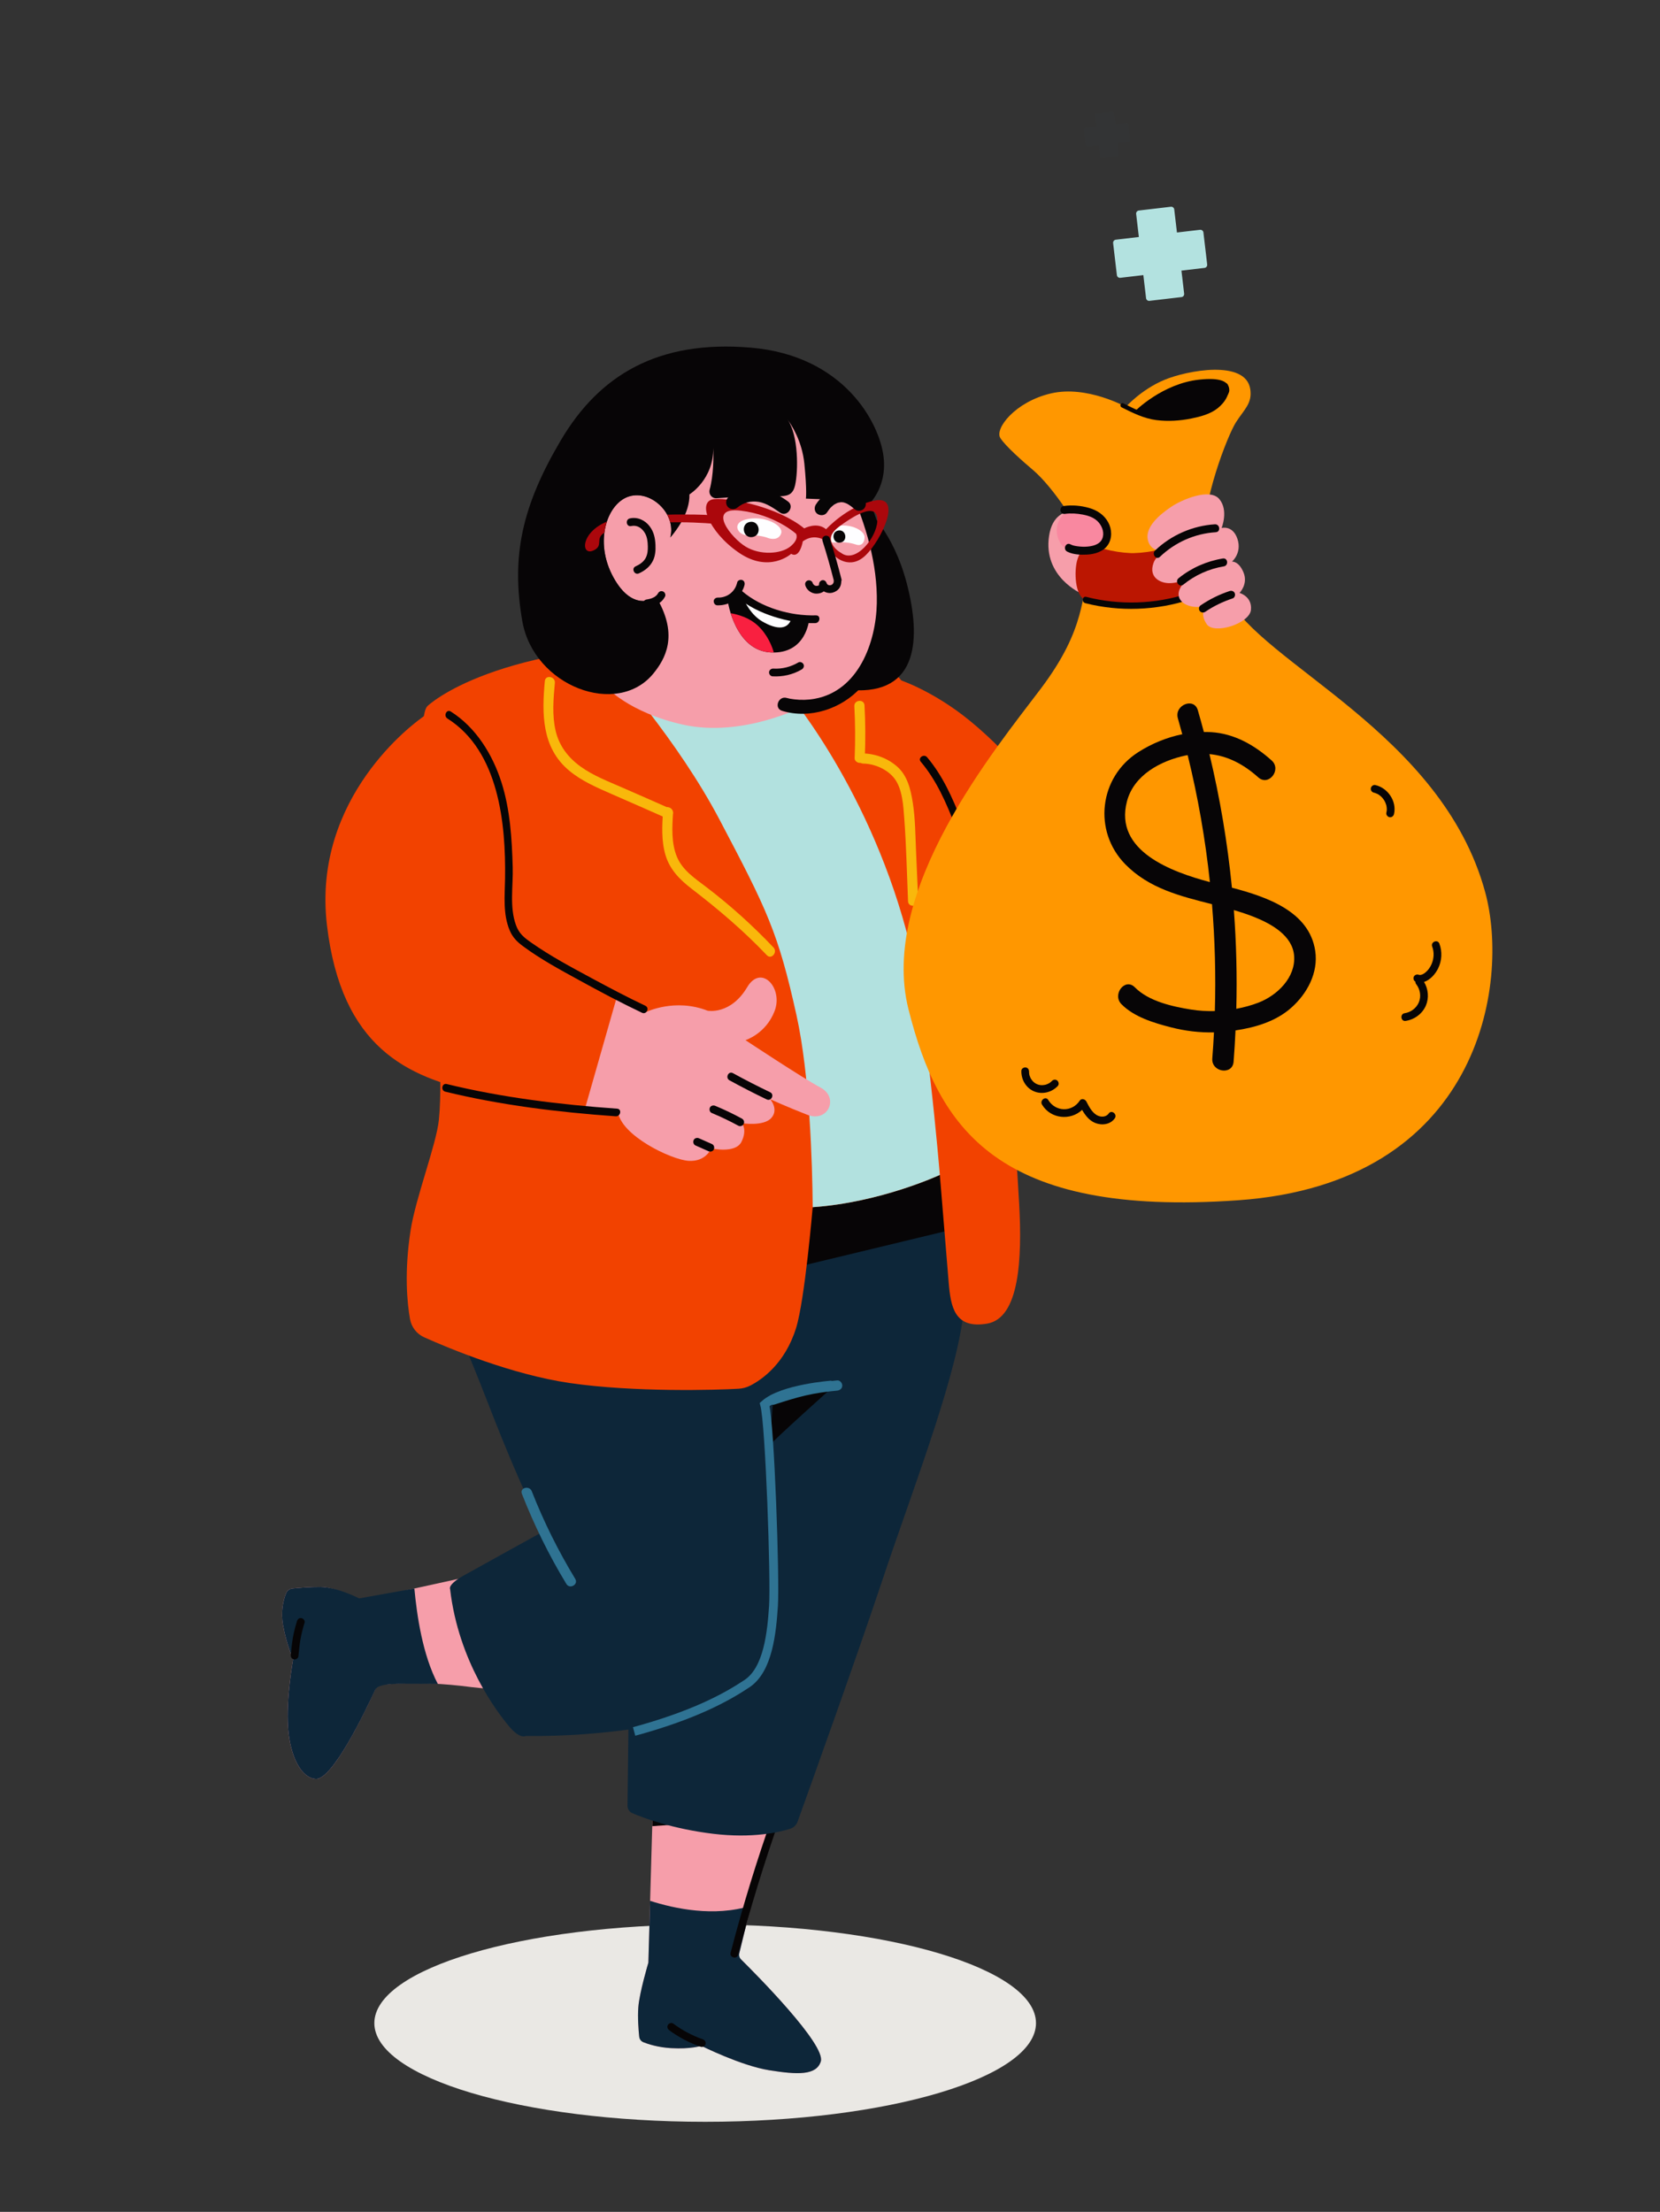 <svg xmlns="http://www.w3.org/2000/svg" viewBox="0 0 470 626" width="470" height="626" preserveAspectRatio="xMidYMid meet" style="width: 100%; height: 100%; transform: translate3d(0px, 0px, 0px);"><rect x="0" y="0" width="470" height="626" fill="#333333" stroke="none"/><defs><clipPath id="__lottie_element_89"><rect width="470" height="626" x="0" y="0"></rect></clipPath></defs><g clip-path="url(#__lottie_element_89)"><g transform="matrix(0.252,0.968,-0.968,0.252,361.281,461.776)" opacity="1" style="display: block;"><g opacity="1" transform="matrix(1,0,0,1,0,0)"><path fill="rgb(14,39,58)" fill-opacity="1" d=" M-79,129.5 C-86,145.5 -86,166 -86,166 C-86,166 -73,167.5 -73,167.5 C-73,167.5 -52,152.5 -52,152.5 C-52,152.5 -72,113.5 -79,129.5z"></path><path stroke-linecap="butt" stroke-linejoin="miter" fill-opacity="0" stroke-miterlimit="4" stroke="rgb(47,115,147)" stroke-opacity="1" stroke-width="0" d=" M-79,129.5 C-86,145.5 -86,166 -86,166 C-86,166 -73,167.5 -73,167.5 C-73,167.5 -52,152.5 -52,152.5 C-52,152.5 -72,113.5 -79,129.5z"></path></g></g><g class="GirlDollar" transform="matrix(1.799,0,0,1.799,105.537,544.211)" opacity="1" style="display: block;"><g opacity="1" transform="matrix(1,0,0,1,52.317,15.772)"><path fill="rgb(234,232,228)" fill-opacity="1" d=" M52.066,0 C52.066,8.573 28.754,15.522 -0.001,15.522 C-28.756,15.522 -52.066,8.573 -52.066,0 C-52.066,-8.572 -28.756,-15.522 -0.001,-15.522 C28.754,-15.522 52.066,-8.572 52.066,0z"></path></g></g><g class="GirlDollar" transform="matrix(2,0,0,2,180,500)" opacity="1" style="display: block;"><g opacity="1" transform="matrix(1,0,0,1,13.651,22.718)"><path fill="rgb(246,158,170)" fill-opacity="1" d=" M-11.124,-20.982 C-11.124,-20.982 -11.865,5.02 -11.865,5.02 C-11.865,5.02 -13.124,9.225 -13.285,11.311 C-13.393,12.713 -13.271,14.372 -13.18,15.307 C-13.134,15.782 -12.825,16.187 -12.377,16.354 C-11.627,16.634 -10.329,17.016 -8.655,17.115 C-5.858,17.279 -4.376,16.786 -4.376,16.786 C-4.376,16.786 1.24,19.6 5.251,20.242 C9.262,20.883 11.916,20.983 12.545,19.012 C13.393,16.359 0.89,4.197 0.89,4.197 C0.89,4.197 2.694,-3.316 3.358,-5.678 C4.099,-8.311 7.251,-19.01 7.251,-19.01 C7.251,-19.01 -11.124,-20.982 -11.124,-20.982z"></path></g><g opacity="1" transform="matrix(1,0,0,1,11.621,4.335)"><path fill="rgb(7,5,6)" fill-opacity="1" d=" M9.281,-0.628 C9.281,-0.628 8.327,2.817 8.327,2.817 C8.327,2.817 -9.281,4.085 -9.281,4.085 C-9.281,4.085 -9.14,-4.085 -9.14,-4.085 C-9.14,-4.085 9.281,-0.628 9.281,-0.628z"></path></g><g opacity="1" transform="matrix(1,0,0,1,13.603,31.343)"><path fill="rgb(13,38,57)" fill-opacity="1" d=" M1.061,-4.942 C1.352,-6.145 2.099,-9.229 2.716,-11.669 C-2.503,-10.031 -8.16,-11.257 -11.567,-12.357 C-11.567,-12.357 -11.816,-3.606 -11.816,-3.606 C-11.816,-3.606 -13.076,0.6 -13.237,2.686 C-13.353,4.193 -13.204,5.993 -13.113,6.876 C-13.077,7.226 -12.852,7.523 -12.525,7.653 C-11.819,7.934 -10.438,8.382 -8.607,8.49 C-5.81,8.654 -4.329,8.161 -4.329,8.161 C-4.329,8.161 1.288,10.975 5.298,11.617 C9.309,12.258 11.963,12.357 12.593,10.386 C13.353,8.007 3.384,-2.012 1.311,-4.062 C1.078,-4.292 0.984,-4.624 1.061,-4.942z"></path></g><g opacity="1" transform="matrix(1,0,0,1,7.175,37.959)"><path fill="rgb(7,5,6)" fill-opacity="1" d=" M-2.426,-0.657 C-1.071,0.348 0.435,1.131 2.029,1.684 C2.309,1.782 2.629,1.573 2.704,1.301 C2.787,0.998 2.601,0.722 2.32,0.624 C0.816,0.102 -0.594,-0.658 -1.873,-1.605 C-2.111,-1.782 -2.486,-1.645 -2.624,-1.409 C-2.788,-1.129 -2.665,-0.835 -2.426,-0.657z"></path></g><g opacity="1" transform="matrix(1,0,0,1,16.994,16.701)"><path fill="rgb(7,5,6)" fill-opacity="1" d=" M2.446,-9.943 C0.162,-3.507 -1.843,3.022 -3.564,9.629 C-3.742,10.314 -2.683,10.606 -2.505,9.921 C-0.784,3.314 1.221,-3.216 3.505,-9.652 C3.742,-10.319 2.681,-10.605 2.446,-9.943z"></path></g></g><g class="GirlDollar" transform="matrix(1.872,-0.703,0.703,1.872,65.888,455.172)" opacity="1" style="display: block;"><g opacity="1" transform="matrix(1,0,0,1,21.515,14.079)"><path fill="rgb(246,158,170)" fill-opacity="1" d=" M21.266,-5.098 C21.266,-5.098 -4.297,-8.785 -4.297,-8.785 C-4.297,-8.785 -6.595,-11.669 -8.807,-12.53 C-10.156,-13.053 -11.755,-13.499 -12.613,-13.724 C-13.006,-13.827 -13.42,-13.709 -13.695,-13.411 C-14.403,-12.642 -15.338,-11.255 -15.689,-9.334 C-16.191,-6.577 -16.058,-4.295 -16.058,-4.295 C-16.058,-4.295 -19.019,0.651 -20.143,4.554 C-21.266,8.458 -20.887,11.8 -19.007,12.664 C-16.476,13.827 -6.227,3.324 -6.227,3.324 C-6.227,3.324 -1.187,4.307 6.186,8.24 C8.6,9.527 17.738,13.524 17.738,13.524 C17.738,13.524 21.266,-5.098 21.266,-5.098z"></path></g><g opacity="1" transform="matrix(1,0,0,1,12.656,13.998)"><path fill="rgb(13,38,57)" fill-opacity="1" d=" M12.406,-7.573 C12.406,-7.573 4.599,-9.008 4.599,-9.008 C4.599,-9.008 2.264,-11.589 0.052,-12.449 C-1.297,-12.973 -2.898,-13.42 -3.756,-13.644 C-4.153,-13.748 -4.568,-13.622 -4.845,-13.32 C-5.552,-12.551 -6.481,-11.167 -6.83,-9.254 C-7.332,-6.496 -7.198,-4.215 -7.198,-4.215 C-7.198,-4.215 -10.159,0.732 -11.283,4.635 C-12.406,8.538 -12.028,11.882 -10.148,12.745 C-7.966,13.748 -0.01,6.066 2.148,3.924 C2.477,3.597 2.937,3.616 3.398,3.673 C4.732,3.835 7.117,4.846 10.768,6.232 C10.187,1.642 11.406,-3.901 12.406,-7.573z"></path></g><g opacity="1" transform="matrix(1,0,0,1,7.118,7.263)"><path fill="rgb(7,5,6)" fill-opacity="1" d=" M0.746,-2.34 C0.254,-1.699 -0.214,-1.04 -0.622,-0.342 C-1.03,0.356 -1.385,1.085 -1.743,1.809 C-1.875,2.075 -1.815,2.403 -1.546,2.56 C-1.304,2.702 -0.927,2.631 -0.795,2.364 C-0.437,1.639 -0.082,0.91 0.326,0.212 C0.734,-0.486 1.203,-1.145 1.694,-1.785 C1.875,-2.022 1.731,-2.401 1.497,-2.537 C1.214,-2.702 0.927,-2.576 0.746,-2.34z"></path></g></g><g class="GirlDollar" transform="matrix(1.872,-0.703,0.703,1.872,118.196,440.86)" opacity="1" style="display: block;"><g opacity="1" transform="matrix(1,0,0,1,22.972,18.04)"><path fill="rgb(13,38,57)" fill-opacity="1" d=" M14.708,17.622 C3.681,17.213 -7.2,14.967 -17.487,10.975 C-17.487,10.975 -18.42,11.174 -19.235,8.826 C-20.05,6.477 -22.722,-2.16 -20.205,-12.267 C-20.205,-12.267 -20.349,-12.967 -17.768,-13.372 C-16.219,-13.615 -3.77,-15.433 5.936,-16.846 C12.425,-17.79 18.462,-13.336 19.478,-6.857 C19.478,-6.857 22.026,9.382 22.026,9.382 C22.722,13.819 19.196,17.789 14.708,17.622z"></path></g></g><g class="GirlDollar" transform="matrix(2,0.024,-0.024,2,130.562,38.136)" opacity="1" style="display: block;"><g opacity="1" transform="matrix(1,0,0,1,37.248,192.66)"><path fill="rgb(13,38,57)" fill-opacity="1" d=" M-10.86,28.653 C-10.86,28.653 -10.86,43.471 -10.86,43.471 C-10.86,43.94 -10.578,44.361 -10.145,44.539 C-8.563,45.19 -4.448,46.684 1.307,47.309 C6.92,47.92 10.697,46.969 12.225,46.461 C12.701,46.302 13.072,45.931 13.237,45.457 C14.612,41.491 21.346,22.022 24.83,11.132 C28.724,-1.035 34.403,-16.122 35.701,-25.533 C36.998,-34.942 35.863,-47.92 35.863,-47.92 C35.863,-47.92 -34.546,-47.433 -34.546,-47.433 C-34.546,-47.433 -36.998,-26.555 -36.998,-26.555 C-36.998,-26.555 -34.349,-20.88 -31.322,-13.313 C-28.295,-5.745 -26.152,-1.219 -26.152,-1.219 C-26.152,-1.219 -10.86,28.653 -10.86,28.653z"></path></g><g opacity="1" transform="matrix(1,0,0,1,60.153,155.121)"><path fill="rgb(7,5,6)" fill-opacity="1" d=" M12.781,-1.443 C12.781,-1.443 -10.696,4.512 -10.696,4.512 C-10.696,4.512 -13.714,-8.419 -13.714,-8.419 C-13.714,-8.419 12.031,-13.327 12.031,-13.327 C12.031,-13.327 12.781,-1.443 12.781,-1.443z"></path></g><g opacity="1" transform="matrix(1,0,0,1,14.827,198.306)"><path fill="rgb(47,115,146)" fill-opacity="1" d=" M-3.92,-6.115 C-2.133,-1.713 0.014,2.53 2.528,6.562 C3.019,7.35 4.271,6.623 3.777,5.83 C1.331,1.907 -0.787,-2.215 -2.526,-6.499 C-2.871,-7.349 -4.271,-6.978 -3.92,-6.115z"></path></g><g opacity="1" transform="matrix(1,0,0,1,50.59,180.589)"><path fill="rgb(7,5,6)" fill-opacity="1" d=" M-4.676,4.312 C-4.551,3.935 4.281,-4.168 4.281,-4.168 C4.281,-4.168 -4.281,-2.066 -4.281,-2.066 C-4.281,-2.066 -4.676,4.312 -4.676,4.312z"></path></g><g opacity="1" transform="matrix(1,0,0,1,50.671,177.499)"><path fill="rgb(47,115,146)" fill-opacity="1" d=" M-4.143,1.63 C-2.699,1.139 -1.247,0.655 0.236,0.294 C1.698,-0.062 3.183,-0.285 4.678,-0.443 C5.067,-0.484 5.402,-0.746 5.402,-1.166 C5.402,-1.525 5.069,-1.931 4.678,-1.89 C3.098,-1.722 1.524,-1.501 -0.023,-1.132 C-1.55,-0.767 -3.042,-0.27 -4.527,0.234 C-5.403,0.532 -5.027,1.931 -4.143,1.63z"></path></g></g><g class="GirlDollar" transform="matrix(1.993,-0.164,0.164,1.993,99.454,184.383)" opacity="1" style="display: block;"><g opacity="1" transform="matrix(1,0,0,1,91.293,40.422)"><path fill="rgb(242,66,0)" fill-opacity="1" d=" M-14.749,-30.276 C-14.749,-30.276 -9.871,-28.388 -4.699,-23.361 C1.004,-17.817 4.493,-11.851 4.022,-11.901 C4.022,-11.901 14.67,6.871 14.67,6.871 C14.67,6.871 14.749,18.702 14.749,18.702 C14.749,18.702 -5.659,30.276 -5.659,30.276 C-5.659,30.276 -13.541,-14.133 -13.541,-14.133 C-13.541,-14.133 -14.749,-30.276 -14.749,-30.276z"></path></g><g opacity="1" transform="matrix(1,0,0,1,44.396,54.377)"><path fill="rgb(242,66,0)" fill-opacity="1" d=" M-34.262,-45.804 C-34.262,-45.804 -24.126,-54.127 5.788,-51.4 C36.224,-48.626 33.146,-42.253 33.146,-42.253 C33.146,-42.253 37.58,-32.2 41.085,-18.022 C44.147,-5.638 43.65,23.889 43.436,31.398 C43.221,38.905 42.206,47.411 37.527,47.813 C32.847,48.213 32.581,45.005 32.581,41.529 C32.581,41.529 32.581,26.289 32.581,26.289 C32.581,26.289 23.89,29.497 14.264,29.363 C14.264,29.363 12.091,42.318 10.521,46.208 C8.546,51.106 5.11,53.083 3.43,53.786 C2.883,54.016 2.297,54.127 1.704,54.113 C-1.343,54.04 -13.036,53.428 -22.038,51.351 C-30.15,49.479 -38.679,45.07 -42.066,43.204 C-43.077,42.647 -43.743,41.629 -43.852,40.48 C-44.072,38.169 -44.147,33.813 -42.74,27.956 C-41.656,23.444 -38.121,16.168 -37.471,12.72 C-35.065,-0.047 -37.189,-43.561 -34.262,-45.804z"></path></g><g opacity="1" transform="matrix(1,0,0,1,70.784,17.128)"><path fill="rgb(249,184,11)" fill-opacity="1" d=" M-0.431,-3.565 C-0.501,-1.111 -0.689,1.337 -0.993,3.773 C-1.042,4.161 -0.626,4.496 -0.271,4.496 C0.161,4.496 0.404,4.162 0.452,3.773 C0.757,1.337 0.945,-1.111 1.014,-3.565 C1.042,-4.496 -0.405,-4.495 -0.431,-3.565z"></path></g><g opacity="1" transform="matrix(1,0,0,1,73.844,31.423)"><path fill="rgb(249,184,11)" fill-opacity="1" d=" M-2.885,-9.663 C-1.293,-9.508 0.416,-8.588 1.306,-7.238 C2.335,-5.676 2.265,-3.26 2.252,-1.462 C2.221,2.445 1.98,6.364 1.823,10.268 C1.785,11.198 3.231,11.197 3.268,10.268 C3.36,7.986 3.443,5.705 3.529,3.423 C3.616,1.09 3.811,-1.267 3.634,-3.6 C3.488,-5.498 3.2,-7.459 1.826,-8.876 C0.588,-10.152 -1.125,-10.938 -2.885,-11.109 C-3.811,-11.199 -3.805,-9.753 -2.885,-9.663z"></path></g><g opacity="1" transform="matrix(1,0,0,1,55.805,43.163)"><path fill="rgb(178,225,223)" fill-opacity="1" d=" M4.693,-33.195 C4.693,-33.195 -19.73,-40.711 -19.73,-40.711 C-20.226,-40.698 -20.716,-40.683 -21.195,-40.664 C-19.066,-37.905 -10.727,-26.749 -5.807,-15.206 C-0.133,-1.895 1.175,1.398 2.803,13.352 C3.97,21.923 3.317,34.316 2.86,40.577 C12.484,40.711 21.171,37.503 21.171,37.503 C21.171,37.503 21.195,13.118 19.29,2.758 C15.286,-19.013 4.693,-33.195 4.693,-33.195z"></path></g><g opacity="1" transform="matrix(1,0,0,1,34.863,16.526)"><path fill="rgb(249,184,11)" fill-opacity="1" d=" M-7.891,-10.11 C-8.703,-5.518 -9.109,-0.756 -5.514,2.794 C-3.849,4.438 -1.77,5.524 0.266,6.629 C2.697,7.948 5.139,9.245 7.562,10.577 C8.378,11.026 9.109,9.778 8.292,9.329 C6.137,8.145 3.968,6.988 1.806,5.819 C-0.113,4.782 -2.142,3.814 -3.814,2.391 C-5.47,0.983 -6.618,-0.78 -6.944,-2.952 C-7.282,-5.199 -6.888,-7.513 -6.497,-9.725 C-6.336,-10.635 -7.729,-11.026 -7.891,-10.11z"></path></g><g opacity="1" transform="matrix(1,0,0,1,49.135,36.81)"><path fill="rgb(249,184,11)" fill-opacity="1" d=" M-7.001,-10.667 C-7.297,-8.618 -7.586,-6.519 -7.163,-4.466 C-6.733,-2.379 -5.434,-0.816 -3.894,0.581 C-0.353,3.791 2.984,7.133 5.985,10.861 C6.569,11.585 7.586,10.558 7.008,9.839 C4.315,6.495 1.369,3.364 -1.824,0.493 C-3.286,-0.821 -4.92,-2.103 -5.555,-4.04 C-6.211,-6.043 -5.902,-8.242 -5.606,-10.283 C-5.475,-11.193 -6.868,-11.586 -7.001,-10.667z"></path></g><g opacity="1" transform="matrix(1,0,0,1,83.41,43.598)"><path fill="rgb(7,5,6)" fill-opacity="1" d=" M-4.331,-21.439 C-2.307,-18.607 -1.202,-15.319 -0.222,-12.012 C0.845,-8.415 1.599,-4.731 2.138,-1.019 C3.236,6.552 3.429,14.22 3.626,21.856 C3.645,22.561 4.742,22.564 4.724,21.856 C4.524,14.119 4.311,6.36 3.196,-1.311 C2.635,-5.178 1.839,-9.013 0.702,-12.754 C-0.282,-15.997 -1.395,-19.212 -3.382,-21.993 C-3.79,-22.564 -4.742,-22.016 -4.331,-21.439z"></path></g></g><g class="GirlDollar" transform="matrix(1.986,-0.233,0.233,1.986,232.177,115.338)" opacity="1" style="display: block;"><g opacity="1" transform="matrix(1,0,0,1,33.844,24.365)"><path fill="rgb(246,158,170)" fill-opacity="1" d=" M-0.163,6.089 C-0.163,6.089 -5.302,3.117 -3.752,-2.54 C-2.202,-8.198 3.588,-4.746 4.24,-3.212 C4.893,-1.678 5.301,6.089 3.018,7.144 C0.733,8.198 -0.163,6.089 -0.163,6.089z"></path></g><g opacity="1" transform="matrix(1,0,0,1,42.526,25.294)"><path fill="rgb(255,151,0)" fill-opacity="1" d=" M9.341,-0.275 C9.542,-5.645 14.325,-14.655 15.724,-16.359 C17.122,-18.064 18.341,-18.744 18.28,-20.766 C18.154,-25.044 9.692,-24.461 6.338,-23.494 C2.916,-22.506 0.49,-20.339 0.49,-20.339 C0.49,-20.339 -4.634,-24.051 -9.811,-23.469 C-14.989,-22.888 -18.341,-19.444 -17.676,-18.04 C-17.094,-16.812 -14.848,-14.323 -13.623,-13.014 C-11.019,-10.232 -7.814,-3.732 -7.636,-1.738 C-5.238,25.043 8.635,18.567 9.341,-0.275z"></path></g><g opacity="1" transform="matrix(1,0,0,1,51.112,5.061)"><path fill="rgb(7,5,6)" fill-opacity="1" d=" M-6.876,0.646 C-6.876,0.646 -2.557,-2.79 2.697,-2.725 C5.634,-2.688 6.876,-2.021 6.727,-0.728 C6.592,0.459 3.053,2.79 -1.626,2.394 C-6.305,1.997 -6.876,0.646 -6.876,0.646z"></path></g><g opacity="1" transform="matrix(1,0,0,1,50.069,5.462)"><path fill="rgb(7,5,6)" fill-opacity="1" d=" M7.039,-1.796 C7.4,-0.427 5.69,0.731 4.59,1.096 C3.395,1.492 2.109,1.623 0.857,1.643 C-0.518,1.665 -1.913,1.537 -3.235,1.145 C-4.748,0.697 -6.033,-0.19 -7.34,-1.043 C-7.673,-1.261 -7.982,-0.727 -7.65,-0.51 C-6.17,0.457 -4.712,1.422 -2.974,1.855 C-1.367,2.256 0.328,2.343 1.975,2.205 C3.268,2.097 4.702,1.902 5.827,1.205 C6.872,0.558 7.982,-0.633 7.633,-1.96 C7.532,-2.343 6.937,-2.181 7.039,-1.796z"></path></g><g opacity="1" transform="matrix(1,0,0,1,43.901,62.607)"><path fill="rgb(255,151,0)" fill-opacity="1" d=" M-8.417,-36.019 C-10.391,-31.794 -9.986,-27.298 -17.487,-19.448 C-24.823,-11.771 -43.651,6.193 -41.384,23.461 C-39.116,40.73 -32.313,54.161 1.874,55.731 C36.062,57.3 43.651,29.83 41.645,16.484 C38.156,-6.715 13.828,-19.297 10.247,-29.391 C6.409,-40.206 1.525,-57.3 -8.417,-36.019z"></path></g><g opacity="1" transform="matrix(1,0,0,1,46.067,73.782)"><path fill="rgb(7,5,6)" fill-opacity="1" d=" M3.938,0.514 C4.057,-5.877 3.74,-12.277 2.979,-18.64 C5.491,-18.1 7.603,-16.668 9.465,-14.56 C10.767,-13.086 12.918,-15.249 11.622,-16.717 C9.475,-19.147 6.835,-21.111 3.581,-21.696 C3.243,-21.757 2.902,-21.794 2.561,-21.831 C2.41,-22.888 2.247,-23.943 2.072,-24.997 C1.751,-26.929 -1.189,-26.11 -0.87,-24.187 C-0.742,-23.419 -0.626,-22.648 -0.512,-21.878 C-2.768,-21.693 -4.997,-21.058 -7.016,-20.077 C-12.92,-17.208 -14.679,-9.747 -10.694,-4.57 C-7.742,-0.734 -3.435,0.855 0.864,2.503 C0.691,7.546 0.236,12.58 -0.499,17.574 C-1.635,17.47 -2.755,17.271 -3.82,16.968 C-6.405,16.234 -9.647,15.111 -11.36,12.91 C-12.565,11.363 -14.709,13.537 -13.517,15.068 C-11.941,17.092 -9.235,18.249 -6.91,19.146 C-4.968,19.894 -3.002,20.363 -0.973,20.555 C-1.179,21.77 -1.397,22.982 -1.637,24.191 C-2.018,26.108 0.921,26.93 1.303,25.003 C1.592,23.551 1.848,22.094 2.09,20.635 C4.941,20.545 7.869,20.04 10.252,18.402 C12.747,16.687 14.709,13.912 14.611,10.773 C14.437,5.139 8.719,2.384 3.938,0.514z M-9.399,-13.359 C-7.989,-16.957 -3.978,-18.506 -0.378,-18.839 C-0.282,-18.848 -0.193,-18.841 -0.098,-18.848 C0.658,-12.809 1.002,-6.722 0.934,-0.639 C-4.321,-2.715 -12.047,-6.602 -9.399,-13.359z M5.775,17.108 C4.74,17.374 3.655,17.535 2.557,17.609 C3.218,12.99 3.649,8.346 3.841,3.693 C4.824,4.112 5.79,4.559 6.718,5.07 C8.933,6.289 11.671,8.268 11.561,11.107 C11.443,14.186 8.534,16.398 5.775,17.108z"></path></g><g opacity="1" transform="matrix(1,0,0,1,19.835,98.185)"><path fill="rgb(7,5,6)" fill-opacity="1" d=" M-2.458,-1.641 C-2.645,-0.429 -2.114,0.841 -1.03,1.465 C0.066,2.096 1.47,1.912 2.418,1.103 C2.645,0.911 2.616,0.525 2.418,0.327 C2.194,0.103 1.868,0.133 1.642,0.327 C1.559,0.398 1.653,0.326 1.571,0.383 C1.523,0.417 1.476,0.448 1.426,0.478 C1.376,0.507 1.326,0.535 1.274,0.561 C1.26,0.568 1.117,0.629 1.194,0.599 C1.096,0.638 0.994,0.669 0.892,0.694 C0.768,0.725 0.717,0.734 0.667,0.737 C0.223,0.771 -0.126,0.718 -0.476,0.517 C-0.811,0.324 -1.041,0.061 -1.226,-0.312 C-1.236,-0.334 -1.279,-0.429 -1.251,-0.363 C-1.272,-0.415 -1.291,-0.469 -1.309,-0.522 C-1.344,-0.631 -1.369,-0.741 -1.392,-0.852 C-1.424,-1.015 -1.394,-0.765 -1.401,-0.931 C-1.404,-0.987 -1.409,-1.043 -1.409,-1.1 C-1.41,-1.147 -1.409,-1.194 -1.406,-1.242 C-1.405,-1.262 -1.385,-1.442 -1.398,-1.349 C-1.354,-1.641 -1.473,-1.939 -1.782,-2.024 C-2.043,-2.096 -2.412,-1.936 -2.458,-1.641z"></path></g><g opacity="1" transform="matrix(1,0,0,1,24.813,103.03)"><path fill="rgb(7,5,6)" fill-opacity="1" d=" M4.137,0.975 C3.697,1.474 2.928,1.379 2.43,1.001 C1.783,0.509 1.477,-0.339 1.2,-1.072 C1.069,-1.422 0.573,-1.66 0.283,-1.314 C-1.002,0.214 -3.318,-0.116 -4.139,-1.926 C-4.43,-2.57 -5.379,-2.011 -5.089,-1.372 C-4.106,0.797 -1.339,1.376 0.46,0.023 C0.815,0.845 1.283,1.641 2.08,2.078 C2.979,2.57 4.2,2.56 4.913,1.752 C5.379,1.224 4.605,0.444 4.137,0.975z"></path></g><g opacity="1" transform="matrix(1,0,0,1,72.864,64.602)"><path fill="rgb(7,5,6)" fill-opacity="1" d=" M-1.302,-1.313 C-1.256,-1.297 -1.21,-1.28 -1.164,-1.262 C-1.238,-1.292 -1.178,-1.267 -1.139,-1.248 C-1.06,-1.208 -0.981,-1.166 -0.906,-1.119 C-0.864,-1.093 -0.823,-1.067 -0.783,-1.039 C-0.773,-1.032 -0.669,-0.953 -0.722,-0.995 C-0.776,-1.037 -0.674,-0.954 -0.664,-0.946 C-0.628,-0.914 -0.592,-0.881 -0.557,-0.848 C-0.498,-0.792 -0.442,-0.733 -0.388,-0.672 C-0.356,-0.635 -0.324,-0.598 -0.294,-0.56 C-0.343,-0.621 -0.3,-0.568 -0.277,-0.535 C-0.173,-0.387 -0.081,-0.234 -0.003,-0.071 C0.015,-0.035 0.032,0.003 0.049,0.041 C0.002,-0.067 0.062,0.082 0.065,0.092 C0.094,0.168 0.118,0.246 0.14,0.325 C0.164,0.412 0.182,0.499 0.2,0.587 C0.21,0.635 0.218,0.69 0.207,0.609 C0.213,0.657 0.218,0.706 0.221,0.754 C0.234,0.932 0.231,1.111 0.21,1.288 C0.219,1.208 0.214,1.261 0.204,1.31 C0.196,1.35 0.188,1.39 0.179,1.429 C0.156,1.524 0.128,1.618 0.095,1.71 C-0.003,1.99 0.207,2.311 0.478,2.386 C0.782,2.469 1.055,2.283 1.154,2.002 C1.769,0.257 0.709,-1.775 -1.01,-2.372 C-1.29,-2.469 -1.611,-2.261 -1.686,-1.988 C-1.769,-1.686 -1.583,-1.411 -1.302,-1.313z"></path></g><g opacity="1" transform="matrix(1,0,0,1,75.038,90.399)"><path fill="rgb(7,5,6)" fill-opacity="1" d=" M3.219,-4.818 C3.05,-5.504 1.99,-5.213 2.16,-4.526 C2.365,-3.701 2.216,-2.808 1.777,-2.057 C1.573,-1.709 1.284,-1.37 0.986,-1.141 C0.81,-1.005 0.613,-0.879 0.402,-0.803 C0.196,-0.73 -0.012,-0.694 -0.178,-0.776 C-0.444,-0.908 -0.773,-0.847 -0.93,-0.579 C-1.062,-0.353 -1.001,-0.019 -0.777,0.134 C-0.799,0.246 -0.79,0.368 -0.713,0.495 C-0.232,1.282 -0.184,2.303 -0.648,3.112 C-1.09,3.879 -1.942,4.364 -2.803,4.387 C-3.509,4.406 -3.511,5.504 -2.803,5.485 C-1.546,5.452 -0.332,4.764 0.299,3.666 C0.883,2.648 0.914,1.371 0.43,0.313 C1.325,0.141 2.149,-0.61 2.626,-1.343 C3.288,-2.359 3.511,-3.642 3.219,-4.818z"></path></g><g opacity="1" transform="matrix(1,0,0,1,43.861,28.742)"><path fill="rgb(187,22,1)" fill-opacity="1" d=" M-9.106,2.99 C-2.597,5.548 3.313,5.144 9.532,2.199 C10.945,1.53 11.17,-2.25 10.341,-3.638 C9.372,-5.259 7.789,-5.548 6.316,-4.735 C6.006,-4.569 5.99,-4.556 6.268,-4.697 C6.103,-4.614 5.936,-4.534 5.769,-4.457 C5.517,-4.342 5.264,-4.233 5.008,-4.13 C4.413,-3.89 3.805,-3.685 3.191,-3.515 C2.839,-3.418 2.485,-3.34 2.13,-3.258 C1.44,-3.097 2.472,-3.28 1.832,-3.207 C1.154,-3.131 0.483,-3.054 -0.199,-3.038 C-0.833,-3.023 -1.466,-3.043 -2.099,-3.098 C-2.235,-3.109 -2.37,-3.122 -2.505,-3.137 C-2.176,-3.093 -2.186,-3.096 -2.536,-3.147 C-2.849,-3.205 -3.163,-3.257 -3.474,-3.324 C-4.097,-3.46 -4.714,-3.63 -5.323,-3.836 C-5.627,-3.939 -5.928,-4.05 -6.228,-4.171 C-6.399,-4.239 -6.569,-4.312 -6.739,-4.386 C-6.454,-4.26 -6.47,-4.272 -6.788,-4.423 C-8.192,-5.112 -9.446,-4.81 -10.19,-3.09 C-10.832,-1.608 -11.17,1.984 -9.668,2.722 C-9.668,2.722 -9.106,2.99 -9.106,2.99z"></path></g><g opacity="1" transform="matrix(1,0,0,1,34.702,21.611)"><path fill="rgb(249,136,160)" fill-opacity="1" d=" M-1.72,-2.763 C-0.449,-3.091 2.486,-2.292 3.138,-0.254 C3.791,1.785 2.567,3.091 0.61,3.009 C-1.348,2.927 -2.947,2.758 -3.386,0.644 C-3.791,-1.299 -2.477,-2.567 -1.72,-2.763z"></path></g><g opacity="1" transform="matrix(1,0,0,1,35.417,21.493)"><path fill="rgb(7,5,6)" fill-opacity="1" d=" M-3.038,2.837 C-2.273,3.358 -1.195,3.53 -0.294,3.586 C0.795,3.654 2.04,3.449 2.79,2.579 C3.539,1.712 3.634,0.421 3.21,-0.617 C2.749,-1.743 1.851,-2.486 0.751,-2.944 C-0.339,-3.398 -1.571,-3.654 -2.753,-3.629 C-3.477,-3.613 -3.48,-2.486 -2.753,-2.502 C-1.892,-2.52 -1.029,-2.361 -0.21,-2.101 C0.601,-1.843 1.381,-1.468 1.866,-0.755 C2.335,-0.065 2.534,0.89 2.096,1.628 C1.665,2.353 0.728,2.487 -0.042,2.47 C-0.535,2.459 -1.021,2.385 -1.498,2.259 C-1.891,2.154 -2.159,2.075 -2.469,1.864 C-3.07,1.455 -3.635,2.431 -3.038,2.837z"></path></g><g opacity="1" transform="matrix(1,0,0,1,41.48,32.445)"><path fill="rgb(7,5,6)" fill-opacity="1" d=" M-7.401,-0.567 C-2.776,1.222 2.513,1.644 7.369,0.65 C7.936,0.534 7.696,-0.334 7.129,-0.218 C2.425,0.745 -2.686,0.296 -7.162,-1.435 C-7.702,-1.644 -7.936,-0.774 -7.401,-0.567z"></path></g><g opacity="1" transform="matrix(1,0,0,1,50.48,28.086)"><path fill="rgb(246,158,170)" fill-opacity="1" d=" M4.001,-4.524 C4.001,-4.524 5.308,-6.872 4.163,-8.625 C3.013,-10.389 -1.115,-9.171 -2.724,-8.339 C-4.331,-7.507 -7.202,-5.796 -6.45,-3.553 C-5.938,-2.026 -3.967,-2.264 -3.967,-2.264 C-3.967,-2.264 -5.542,-1.968 -6.158,-0.709 C-7.112,1.243 -5.477,2.263 -4.148,2.378 C-2.613,2.51 -1.37,1.919 -1.37,1.919 C-1.37,1.919 -3.394,3.104 -3.122,4.498 C-2.82,6.045 -0.103,6.676 1.226,5.816 C1.226,5.816 -0.828,6.504 0.319,8.739 C1.165,10.389 6.356,9.37 6.779,7.478 C7.202,5.587 5.451,4.899 5.451,4.899 C5.451,4.899 6.84,3.81 6.356,2.091 C5.874,0.372 4.908,0.372 4.908,0.372 C4.908,0.372 6.478,-0.659 6.055,-2.722 C5.632,-4.786 4.001,-4.524 4.001,-4.524z"></path></g><g opacity="1" transform="matrix(1,0,0,1,49.257,24.899)"><path fill="rgb(7,5,6)" fill-opacity="1" d=" M-3.926,1.699 C-1.551,-0.097 1.369,-1.001 4.344,-0.84 C5.068,-0.801 5.066,-1.928 4.344,-1.967 C1.196,-2.137 -1.98,-1.176 -4.495,0.726 C-5.067,1.158 -4.505,2.137 -3.926,1.699z"></path></g><g opacity="1" transform="matrix(1,0,0,1,50.937,29.556)"><path fill="rgb(7,5,6)" fill-opacity="1" d=" M-2.767,1.332 C-0.968,0.193 1.092,-0.467 3.221,-0.564 C3.944,-0.596 3.948,-1.722 3.221,-1.689 C0.898,-1.584 -1.37,-0.885 -3.336,0.359 C-3.948,0.746 -3.382,1.722 -2.767,1.332z"></path></g><g opacity="1" transform="matrix(1,0,0,1,52.619,33.851)"><path fill="rgb(7,5,6)" fill-opacity="1" d=" M-1.801,1.215 C-0.524,0.551 0.839,0.079 2.25,-0.208 C2.549,-0.269 2.72,-0.622 2.643,-0.902 C2.558,-1.212 2.25,-1.356 1.95,-1.295 C0.446,-0.989 -1.008,-0.465 -2.37,0.242 C-2.64,0.382 -2.72,0.76 -2.572,1.013 C-2.412,1.287 -2.072,1.356 -1.801,1.215z"></path></g></g><g class="GirlDollar" transform="matrix(1.993,-0.164,0.164,1.993,85.813,201.556)" opacity="1" style="display: block;"><g opacity="1" transform="matrix(1,0,0,1,47.812,54.455)"><path fill="rgb(246,158,170)" fill-opacity="1" d=" M18.661,8.19 C15.82,6.804 13.609,5.566 13.609,5.566 C13.609,5.566 14.742,7.093 13.547,8.225 C12.352,9.357 9.358,8.621 9.358,8.621 C9.358,8.621 10.043,9.631 9.051,11.253 C8.059,12.869 4.723,11.811 4.723,11.811 C4.723,11.811 3.837,13.664 1.387,13.31 C-1.063,12.957 -7.928,8.922 -8.019,5.525 C-8.019,5.525 -23.381,2.35 -23.381,2.35 C-18.642,-1.741 -16.887,-8.323 -12.031,-12.783 C-12.031,-12.783 -2.843,-8.189 -2.843,-8.189 C-2.843,-8.189 1.349,-9.829 5.804,-7.648 C5.804,-7.648 8.989,-6.744 11.663,-10.506 C13.909,-13.664 16.765,-9.979 15.262,-6.838 C13.763,-3.7 10.804,-3.055 10.804,-3.055 C10.804,-3.055 18.343,2.884 20.862,4.518 C23.381,6.145 21.498,9.58 18.661,8.19z"></path></g><g opacity="1" transform="matrix(1,0,0,1,58.707,57.94)"><path fill="rgb(7,5,6)" fill-opacity="1" d=" M-2.811,-1.059 C-1.164,0.029 0.513,1.072 2.218,2.067 C2.846,2.433 3.414,1.46 2.787,1.094 C1.082,0.099 -0.595,-0.944 -2.242,-2.032 C-2.849,-2.433 -3.414,-1.457 -2.811,-1.059z"></path></g><g opacity="1" transform="matrix(1,0,0,1,55.111,61.865)"><path fill="rgb(7,5,6)" fill-opacity="1" d=" M-2.098,-0.582 C-0.857,0.057 0.35,0.761 1.516,1.527 C1.763,1.689 2.149,1.586 2.286,1.326 C2.435,1.044 2.349,0.727 2.085,0.554 C0.919,-0.212 -0.288,-0.916 -1.529,-1.555 C-1.791,-1.69 -2.152,-1.632 -2.299,-1.353 C-2.435,-1.095 -2.378,-0.726 -2.098,-0.582z"></path></g><g opacity="1" transform="matrix(1,0,0,1,51.515,65.671)"><path fill="rgb(7,5,6)" fill-opacity="1" d=" M-1.171,0.003 C-0.581,0.325 0.011,0.648 0.602,0.97 C0.86,1.111 1.228,1.042 1.372,0.768 C1.512,0.504 1.446,0.148 1.169,-0.003 C0.579,-0.326 -0.012,-0.648 -0.602,-0.971 C-0.861,-1.111 -1.227,-1.043 -1.372,-0.768 C-1.511,-0.505 -1.447,-0.148 -1.171,0.003z"></path></g><g opacity="1" transform="matrix(1,0,0,1,20.781,29.757)"><path fill="rgb(242,66,0)" fill-opacity="1" d=" M-4.333,-27.446 C-4.892,-27.074 -20.531,-17.786 -19.886,0.544 C-19.271,18.042 -10.283,22.92 -0.508,25.895 C9.268,28.87 14.368,29.508 14.368,29.508 C14.368,29.508 20.531,13.144 20.531,13.144 C20.531,13.144 5.868,6.556 5.655,3.157 C5.443,-0.244 9.224,-9.669 5.46,-19.434 C1.961,-28.516 -0.458,-29.508 -0.458,-29.508 C-0.458,-29.508 -3.266,-28.156 -4.333,-27.446z"></path></g><g opacity="1" transform="matrix(1,0,0,1,27.703,57.32)"><path fill="rgb(7,5,6)" fill-opacity="1" d=" M-12.04,-2.138 C-4.354,0.421 3.721,2.082 11.718,3.314 C12.41,3.42 12.708,2.362 12.01,2.255 C4.013,1.023 -4.062,-0.638 -11.748,-3.197 C-12.42,-3.421 -12.708,-2.361 -12.04,-2.138z"></path></g><g opacity="1" transform="matrix(1,0,0,1,32.618,23.945)"><path fill="rgb(7,5,6)" fill-opacity="1" d=" M12.273,21.444 C9.821,20.024 7.426,18.497 5.051,16.952 C2.262,15.139 -0.579,13.314 -3.135,11.178 C-4.083,10.386 -4.721,9.783 -5.055,8.548 C-5.771,5.9 -4.98,3.031 -4.837,0.355 C-4.622,-3.654 -4.531,-7.808 -5.441,-11.746 C-6.375,-15.788 -8.408,-19.792 -11.771,-22.322 C-12.336,-22.747 -12.885,-21.794 -12.326,-21.373 C-5.428,-16.185 -5.293,-5.828 -6.051,1.889 C-6.289,4.311 -6.781,6.863 -5.995,9.24 C-5.649,10.283 -5.083,10.936 -4.27,11.648 C-1.945,13.683 0.693,15.394 3.266,17.093 C6.038,18.925 8.842,20.727 11.719,22.392 C12.332,22.747 12.885,21.798 12.273,21.444z"></path></g></g><g class="GirlDollar" transform="matrix(1.971,-0.341,0.341,1.971,135.005,104.511)" opacity="1" style="display: block;"><g opacity="1" transform="matrix(1,0,0,1,49.962,42.394)"><path fill="rgb(7,5,6)" fill-opacity="1" d=" M0.881,-13.702 C0.881,-13.702 4.212,-9.87 4.848,-2.088 C5.483,5.694 3.904,13.702 -5.483,11.363 C-5.483,11.363 3.86,5.765 0.881,-13.702z"></path></g><g opacity="1" transform="matrix(1,0,0,1,31.727,35.617)"><path fill="rgb(246,158,170)" fill-opacity="1" d=" M5.57,19.287 C5.57,19.287 -3.576,22.171 -11.528,18.91 C-18.845,15.91 -21.425,11.702 -21.425,11.702 C-21.425,11.702 -9.874,6.241 -12.199,0.464 C-12.199,0.464 -15.742,2.3 -17.68,-3.266 C-19.618,-8.832 -16.729,-13.85 -13.516,-14.224 C-10.303,-14.597 -7.367,-10.616 -8.795,-7.515 C-8.795,-7.515 -6.094,-9.336 -6.021,-14.263 C-6.021,-14.263 -5.949,-19.189 -5.949,-19.189 C-5.949,-19.189 -0.366,-21.126 -0.366,-21.126 C-0.366,-21.126 10.229,-22.171 10.229,-22.171 C10.229,-22.171 18.873,-14.504 18.873,-14.504 C18.873,-14.504 18.59,-9.312 18.59,-9.312 C18.59,-9.312 21.425,1.119 18.807,9.123 C16.189,17.127 9.77,20.356 5.57,19.287z"></path></g><g opacity="1" transform="matrix(1,0,0,1,27.569,26.115)"><path fill="rgb(7,5,6)" fill-opacity="1" d=" M27.049,-4.068 C26.774,0.761 23.273,2.577 23.273,2.577 C23.273,2.577 22.589,0.611 22.589,0.611 C22.247,1.784 21.867,1.194 19.557,0.753 C17.246,0.311 15.208,-0.142 15.208,-0.142 C15.208,-0.142 15.553,-1.139 15.835,-5.029 C16.074,-8.294 14.936,-10.861 14.561,-11.594 C15.704,-9.17 14.837,-4.201 14.012,-2.24 C13.155,-0.217 11.697,-1.264 8.59,-1.682 C6.632,-1.95 4.248,-2.202 2.756,-2.351 C2.1,-2.417 1.722,-3.109 1.999,-3.707 C2.915,-5.686 3.339,-8.159 3.51,-9.456 C2.806,-5.012 -0.932,-3.54 -0.932,-3.54 C-1.325,-0.905 -3.692,1.218 -4.421,1.816 C-4.466,1.855 -4.507,1.885 -4.535,1.91 C-4.553,1.924 -4.57,1.939 -4.581,1.949 C-4.593,1.958 -4.603,1.962 -4.609,1.967 C-4.632,1.981 -4.637,1.986 -4.637,1.986 C-3.211,-1.117 -6.146,-5.093 -9.357,-4.72 C-12.574,-4.348 -15.46,0.672 -13.523,6.238 C-11.743,11.35 -8.6,10.216 -8.109,9.993 C-8.056,10.067 -7.993,10.162 -7.928,10.279 C-7.928,10.279 -7.923,10.285 -7.923,10.285 C-5.884,15.918 -8.284,18.823 -10.27,20.553 C-16.368,25.864 -27.275,19.481 -27.3,10.109 C-27.319,0.737 -24.528,-6.001 -17.574,-14.178 C-10.624,-22.35 -1.588,-25.864 11.197,-22.51 C23.988,-19.155 27.32,-8.892 27.049,-4.068z"></path></g><g opacity="1" transform="matrix(1,0,0,1,12.239,26.453)"><path fill="rgb(171,7,12)" fill-opacity="1" d=" M2.228,-2.078 C1.984,-1.618 1.775,-1.122 1.605,-0.592 C0.085,0.036 1.271,1.232 -0.391,1.635 C-2.228,2.078 -1.739,-1.178 2.228,-2.078z"></path></g><g opacity="1" transform="matrix(1,0,0,1,26.319,26.097)"><path fill="rgb(171,7,12)" fill-opacity="1" d=" M3.277,1.234 C3.277,1.234 1.144,0.63 -1.811,0.112 C-2.205,0.044 -2.61,-0.025 -3.032,-0.09 C-3.065,-0.476 -3.146,-0.861 -3.277,-1.234 C-2.565,-1.13 -1.914,-1.026 -1.32,-0.921 C1.432,-0.461 2.923,-0.083 2.923,-0.083 C2.923,-0.083 3.277,1.234 3.277,1.234z"></path></g><g opacity="1" transform="matrix(1,0,0,1,35.402,29.161)"><path fill="rgb(254,254,255)" fill-opacity="1" d=" M-1.536,-1.728 C-3.668,-1.551 -2.953,0.338 -1.637,0.516 C-0.321,0.694 0.642,1.087 1.122,1.376 C1.601,1.664 2.582,1.953 3.079,1.074 C3.669,0.031 1.175,-1.953 -1.536,-1.728z"></path></g><g opacity="1" transform="matrix(1,0,0,1,47.256,32.034)"><path fill="rgb(254,254,255)" fill-opacity="1" d=" M-1.469,-1.366 C-2.877,-1.011 -2.965,0.63 -1.417,0.768 C0.131,0.906 0.914,1.302 1.479,1.594 C2.046,1.887 2.63,1.583 2.777,0.732 C2.966,-0.362 0.596,-1.887 -1.469,-1.366z"></path></g><g opacity="1" transform="matrix(1,0,0,1,43.001,40.436)"><path fill="rgb(7,5,6)" fill-opacity="1" d=" M-8.667,14.548 C-4.983,16.409 -0.344,15.705 2.855,13.227 C8.357,8.967 9.782,1.485 9.539,-5.094 C9.413,-8.499 8.876,-11.895 8.052,-15.199 C7.751,-16.409 5.881,-15.896 6.184,-14.684 C7.512,-9.356 8.198,-3.602 7.143,1.835 C6.083,7.307 2.457,13.604 -3.822,13.656 C-4.797,13.664 -5.758,13.521 -6.692,13.242 C-7.141,13.108 -7.472,12.984 -7.689,12.874 C-8.799,12.313 -9.782,13.985 -8.667,14.548z"></path></g><g opacity="1" transform="matrix(1,0,0,1,41.945,30.326)"><path fill="rgb(171,7,12)" fill-opacity="1" d=" M10.451,-2.42 C6.498,-2.382 2.907,0.408 2.907,0.408 C1.815,-0.903 -0.118,-0.239 -0.118,-0.239 C-3.283,-3.865 -9.519,-6.266 -11.964,-6.489 C-14.403,-6.716 -13.633,-2.178 -9.856,1.533 C-6.079,5.245 -2.556,2.987 -2.556,2.987 C-1.467,3.931 -0.63,1.533 -0.63,1.533 C1.354,0.563 2.671,2.132 2.671,2.132 C2.671,2.132 2.639,2.54 3.031,3.594 C3.428,4.654 5.319,6.715 7.844,4.961 C10.374,3.213 14.403,-2.452 10.451,-2.42z M-2.507,1.957 C-3.988,2.774 -6.886,2.478 -8.714,0.902 C-10.537,-0.669 -13.271,-5.652 -8.552,-4.245 C-3.833,-2.837 -1.393,0.312 -1.393,0.312 C-1.393,0.312 -1.03,1.134 -2.507,1.957z M10.248,0.517 C9.751,2.791 6.182,5.977 4.424,4.055 C4.424,4.055 3.421,3.31 3.336,2.221 C3.25,1.127 4.208,0.536 6.324,-0.359 C8.441,-1.255 10.751,-1.757 10.248,0.517z"></path></g><g opacity="1" transform="matrix(1,0,0,1,44.326,38.596)"><path fill="rgb(7,5,6)" fill-opacity="1" d=" M-0.005,0.003 C0.003,0 0.005,-0.004 0.014,-0.007 C0.004,-0.004 -0.004,0.002 -0.014,0.007 C-0.012,0.006 -0.012,0.006 -0.01,0.005 C-0.008,0.005 -0.007,0.004 -0.005,0.003z"></path></g><g opacity="1" transform="matrix(1,0,0,1,43.196,35.668)"><path fill="rgb(7,5,6)" fill-opacity="1" d=" M2.6,2.421 C2.447,0.391 2.225,-1.633 1.945,-3.65 C1.905,-3.944 1.529,-4.104 1.27,-4.033 C0.953,-3.946 0.844,-3.652 0.885,-3.357 C1.149,-1.457 1.35,0.451 1.495,2.363 C1.49,2.393 1.479,2.419 1.477,2.45 C1.477,2.46 1.476,2.469 1.475,2.479 C1.474,2.49 1.472,2.501 1.469,2.51 C1.459,2.554 1.445,2.595 1.43,2.637 C1.415,2.664 1.401,2.691 1.385,2.717 C1.375,2.733 1.365,2.747 1.355,2.762 C1.332,2.784 1.267,2.835 1.249,2.865 C1.226,2.881 1.201,2.895 1.176,2.909 C1.17,2.912 1.157,2.916 1.144,2.921 C1.164,2.915 1.174,2.916 1.124,2.932 C1.115,2.937 1.103,2.942 1.101,2.947 C1.103,2.943 1.11,2.938 1.116,2.934 C1.09,2.942 1.065,2.95 1.038,2.956 C1.029,2.959 1.02,2.96 1.01,2.962 C0.967,2.963 0.918,2.97 0.879,2.969 C0.871,2.968 0.839,2.965 0.823,2.964 C0.789,2.956 0.755,2.947 0.723,2.937 C0.716,2.934 0.71,2.932 0.704,2.93 C0.704,2.93 0.687,2.921 0.687,2.921 C0.675,2.915 0.663,2.908 0.652,2.902 C0.63,2.89 0.61,2.875 0.588,2.861 C0.566,2.839 0.543,2.818 0.521,2.796 C0.52,2.795 0.522,2.797 0.521,2.796 C0.511,2.78 0.5,2.765 0.491,2.749 C0.482,2.733 0.473,2.715 0.463,2.697 C0.455,2.667 0.447,2.639 0.439,2.609 C0.439,2.609 0.439,2.605 0.439,2.605 C0.439,2.602 0.437,2.599 0.437,2.596 C0.434,2.571 0.425,2.548 0.419,2.523 C0.408,2.475 0.395,2.43 0.372,2.385 C0.368,2.377 0.363,2.368 0.357,2.359 C0.263,2.192 0.101,2.067 -0.107,2.076 C-0.346,2.087 -0.578,2.258 -0.633,2.497 C-0.633,2.498 -0.633,2.5 -0.633,2.501 C-0.65,2.563 -0.67,2.623 -0.689,2.684 C-0.689,2.684 -0.699,2.701 -0.699,2.701 C-0.701,2.704 -0.703,2.707 -0.704,2.71 C-0.744,2.72 -0.784,2.727 -0.824,2.736 C-0.887,2.74 -0.952,2.739 -1.015,2.734 C-1.049,2.727 -1.084,2.722 -1.116,2.712 C-1.13,2.708 -1.145,2.702 -1.159,2.697 C-1.159,2.697 -1.16,2.697 -1.16,2.697 C-1.181,2.684 -1.232,2.659 -1.271,2.633 C-1.276,2.629 -1.276,2.629 -1.285,2.622 C-1.306,2.602 -1.328,2.582 -1.348,2.561 C-1.362,2.547 -1.376,2.53 -1.388,2.516 C-1.416,2.472 -1.444,2.43 -1.467,2.383 C-1.472,2.375 -1.472,2.375 -1.475,2.37 C-1.479,2.357 -1.483,2.341 -1.485,2.337 C-1.503,2.28 -1.514,2.222 -1.523,2.163 C-1.544,2.036 -1.671,1.897 -1.777,1.835 C-1.894,1.766 -2.068,1.737 -2.2,1.779 C-2.333,1.822 -2.461,1.906 -2.528,2.033 C-2.601,2.172 -2.608,2.302 -2.584,2.456 C-2.48,3.104 -1.929,3.674 -1.286,3.801 C-0.914,3.875 -0.524,3.849 -0.18,3.676 C-0.171,3.671 -0.165,3.664 -0.155,3.659 C-0.147,3.666 -0.144,3.677 -0.135,3.684 C0.196,3.954 0.62,4.103 1.049,4.059 C1.458,4.017 1.856,3.852 2.133,3.538 C2.348,3.293 2.465,3.002 2.523,2.689 C2.573,2.609 2.608,2.519 2.6,2.421z"></path></g><g opacity="1" transform="matrix(1,0,0,1,36.244,25.539)"><path fill="rgb(7,5,6)" fill-opacity="1" d=" M-3.242,0.031 C-2.273,-0.524 -1.174,-0.617 -0.12,-0.247 C0.901,0.112 1.779,0.951 2.577,1.751 C3.46,2.635 4.831,1.266 3.949,0.382 C2.892,-0.677 1.732,-1.685 0.285,-2.154 C-1.203,-2.636 -2.873,-2.414 -4.221,-1.643 C-4.675,-1.383 -4.83,-0.764 -4.568,-0.316 C-4.301,0.14 -3.698,0.292 -3.242,0.031z"></path></g><g opacity="1" transform="matrix(1,0,0,1,47.381,27.174)"><path fill="rgb(7,5,6)" fill-opacity="1" d=" M-1.979,1.225 C-1.817,1.05 -1.646,0.887 -1.466,0.73 C-1.413,0.683 -1.374,0.654 -1.453,0.714 C-1.394,0.669 -1.333,0.626 -1.271,0.585 C-1.173,0.518 -1.072,0.456 -0.967,0.4 C-0.917,0.371 -0.859,0.349 -0.809,0.318 C-0.689,0.244 -0.929,0.357 -0.79,0.307 C-0.671,0.265 -0.554,0.224 -0.432,0.193 C-0.372,0.178 -0.309,0.169 -0.249,0.152 C-0.109,0.113 -0.374,0.153 -0.228,0.15 C-0.087,0.147 0.05,0.138 0.191,0.145 C0.272,0.15 0.308,0.171 0.21,0.146 C0.271,0.162 0.333,0.172 0.393,0.189 C0.447,0.204 0.5,0.221 0.552,0.238 C0.644,0.267 0.63,0.276 0.551,0.234 C0.649,0.286 0.748,0.333 0.842,0.391 C0.889,0.42 0.935,0.452 0.981,0.482 C1.054,0.529 1.06,0.537 0.987,0.48 C1.367,0.773 1.687,1.141 1.996,1.505 C2.326,1.893 3.032,1.869 3.367,1.505 C3.746,1.092 3.718,0.548 3.367,0.135 C2.526,-0.854 1.541,-1.696 0.191,-1.794 C-1.177,-1.893 -2.452,-1.113 -3.35,-0.145 C-3.694,0.227 -3.746,0.862 -3.35,1.225 C-2.975,1.569 -2.347,1.622 -1.979,1.225z"></path></g><g opacity="1" transform="matrix(1,0,0,1,34.408,28.957)"><path fill="rgb(7,5,6)" fill-opacity="1" d=" M0,1.085 C1.396,1.085 1.398,-1.085 0,-1.085 C-1.396,-1.085 -1.398,1.085 0,1.085z"></path></g><g opacity="1" transform="matrix(1,0,0,1,46.533,32.068)"><path fill="rgb(7,5,6)" fill-opacity="1" d=" M0.001,0.867 C1.117,0.867 1.119,-0.867 0.001,-0.867 C-1.116,-0.867 -1.118,0.867 0.001,0.867z"></path></g><g opacity="1" transform="matrix(1,0,0,1,34.775,42.499)"><path fill="rgb(7,5,6)" fill-opacity="1" d=" M-4.033,-5.19 C-4.033,-5.19 -0.845,-1.294 5.555,0.362 C5.555,0.362 4.363,5.19 -0.596,4.077 C-5.555,2.964 -5.368,-4.073 -5.368,-4.073 C-5.368,-4.073 -4.033,-5.19 -4.033,-5.19z"></path></g><g opacity="1" transform="matrix(1,0,0,1,34.794,41.065)"><path fill="rgb(254,254,255)" fill-opacity="1" d=" M3.194,1.046 C2.423,2.873 0.778,2.505 -1.024,1.016 C-2.476,-0.184 -3.021,-2.083 -3.194,-2.874 C-2.106,-1.857 0.022,-0.172 3.194,1.046z"></path></g><g opacity="1" transform="matrix(1,0,0,1,32.057,43.394)"><path fill="rgb(249,32,64)" fill-opacity="1" d=" M2.534,3.255 C2.402,3.239 2.265,3.213 2.124,3.18 C-1.259,2.421 -2.249,-1.101 -2.534,-3.255 C-1.564,-2.913 -0.088,-2.217 0.91,-0.929 C2.121,0.631 2.448,2.449 2.534,3.255z"></path></g><g opacity="1" transform="matrix(1,0,0,1,35.957,49.401)"><path fill="rgb(7,5,6)" fill-opacity="1" d=" M1.816,-0.768 C0.641,-0.327 -0.612,-0.23 -1.824,-0.514 C-2.112,-0.581 -2.419,-0.424 -2.499,-0.13 C-2.576,0.148 -2.406,0.479 -2.116,0.546 C-0.719,0.873 0.763,0.797 2.108,0.292 C2.385,0.188 2.576,-0.079 2.492,-0.384 C2.419,-0.65 2.095,-0.873 1.816,-0.768z"></path></g><g opacity="1" transform="matrix(1,0,0,1,19.203,36.328)"><path fill="rgb(7,5,6)" fill-opacity="1" d=" M0.632,-0.675 C0.731,-0.805 0.629,-0.677 0.605,-0.653 C0.573,-0.618 0.541,-0.586 0.507,-0.555 C0.489,-0.539 0.472,-0.524 0.454,-0.509 C0.409,-0.472 0.419,-0.479 0.484,-0.529 C0.481,-0.532 0.41,-0.477 0.398,-0.469 C0.32,-0.417 0.238,-0.371 0.154,-0.33 C0.133,-0.32 0.111,-0.31 0.089,-0.3 C0.167,-0.332 0.178,-0.337 0.124,-0.315 C0.085,-0.3 0.047,-0.286 0.008,-0.273 C-0.085,-0.241 -0.18,-0.215 -0.277,-0.194 C-0.33,-0.182 -0.385,-0.174 -0.438,-0.163 C-0.552,-0.141 -0.325,-0.175 -0.473,-0.158 C-0.683,-0.135 -0.895,-0.13 -1.107,-0.133 C-1.394,-0.136 -1.669,0.124 -1.656,0.418 C-1.642,0.719 -1.414,0.963 -1.107,0.967 C-0.614,0.973 -0.098,0.936 0.367,0.764 C0.587,0.683 0.803,0.586 0.995,0.451 C1.229,0.285 1.406,0.105 1.579,-0.121 C1.66,-0.226 1.669,-0.423 1.635,-0.544 C1.601,-0.671 1.502,-0.809 1.383,-0.872 C1.256,-0.94 1.101,-0.973 0.96,-0.927 C0.815,-0.881 0.724,-0.795 0.632,-0.675z"></path></g><g opacity="1" transform="matrix(1,0,0,1,18.754,28.488)"><path fill="rgb(7,5,6)" fill-opacity="1" d=" M-1.007,-2.905 C-0.155,-2.945 0.434,-2.374 0.729,-1.618 C0.973,-0.992 0.92,-0.335 0.826,0.318 C0.748,0.855 0.605,1.404 0.28,1.848 C-0.115,2.387 -0.734,2.658 -1.363,2.82 C-2.047,2.996 -1.757,4.056 -1.071,3.879 C-0.18,3.65 0.633,3.215 1.184,2.463 C1.645,1.835 1.829,1.072 1.926,0.313 C2.047,-0.644 2.02,-1.518 1.576,-2.4 C1.082,-3.377 0.114,-4.056 -1.007,-4.003 C-1.711,-3.969 -1.715,-2.871 -1.007,-2.905z"></path></g><g opacity="1" transform="matrix(1,0,0,1,34.729,39.657)"><path fill="rgb(7,5,6)" fill-opacity="1" d=" M6.646,2.842 C3.059,2.319 -0.738,0.494 -3.083,-2.323 C-2.892,-2.57 -2.721,-2.832 -2.6,-3.117 C-2.483,-3.389 -2.519,-3.705 -2.798,-3.868 C-3.028,-4.003 -3.431,-3.946 -3.548,-3.671 C-3.614,-3.515 -3.69,-3.365 -3.779,-3.221 C-3.818,-3.157 -3.861,-3.095 -3.904,-3.034 C-3.917,-3.014 -3.92,-3.011 -3.926,-3.002 C-3.928,-3.001 -3.927,-3.002 -3.938,-2.989 C-3.962,-2.959 -3.985,-2.931 -4.01,-2.903 C-4.25,-2.626 -4.432,-2.477 -4.719,-2.31 C-5.289,-1.98 -5.99,-1.878 -6.605,-2.007 C-6.885,-2.065 -7.212,-1.925 -7.281,-1.623 C-7.343,-1.348 -7.199,-1.011 -6.898,-0.948 C-5.986,-0.757 -5.032,-0.879 -4.214,-1.334 C-4.095,-1.4 -3.985,-1.482 -3.874,-1.561 C-2.627,-0.059 -0.982,1.108 0.74,2.008 C2.492,2.923 4.394,3.616 6.354,3.902 C7.045,4.003 7.344,2.944 6.646,2.842z"></path></g></g><g fill="rgb(45,108,139)" font-size="60" font-family="MOON GET!" font-style="normal" font-weight="normal" aria-label="+" transform="matrix(0.376,-0.051,0.051,0.376,282.403,39.12)" opacity="0" style="display: none;"><path stroke-linecap="butt" stroke-linejoin="round" stroke-miterlimit="4" d=" M14.16,-0.66 C14.16,-0.66 14.16,7.86 14.16,7.86 C14.16,8.18 14.27,8.45 14.49,8.67 C14.71,8.89 14.98,9 15.3,9 C15.3,9 27.12,9 27.12,9 C27.44,9 27.71,8.89 27.93,8.67 C28.15,8.45 28.26,8.18 28.26,7.86 C28.26,7.86 28.26,-0.66 28.26,-0.66 C28.26,-0.66 36.78,-0.66 36.78,-0.66 C37.1,-0.66 37.37,-0.77 37.59,-0.99 C37.81,-1.21 37.92,-1.48 37.92,-1.8 C37.92,-1.8 37.92,-13.62 37.92,-13.62 C37.92,-13.94 37.81,-14.21 37.59,-14.43 C37.37,-14.65 37.1,-14.76 36.78,-14.76 C36.78,-14.76 28.26,-14.76 28.26,-14.76 C28.26,-14.76 28.26,-23.28 28.26,-23.28 C28.26,-23.6 28.15,-23.87 27.93,-24.09 C27.71,-24.31 27.44,-24.42 27.12,-24.42 C27.12,-24.42 15.3,-24.42 15.3,-24.42 C14.98,-24.42 14.71,-24.31 14.49,-24.09 C14.27,-23.87 14.16,-23.6 14.16,-23.28 C14.16,-23.28 14.16,-14.76 14.16,-14.76 C14.16,-14.76 5.64,-14.76 5.64,-14.76 C5.32,-14.76 5.05,-14.65 4.83,-14.43 C4.61,-14.21 4.5,-13.94 4.5,-13.62 C4.5,-13.62 4.5,-1.8 4.5,-1.8 C4.5,-1.48 4.61,-1.21 4.83,-0.99 C5.05,-0.77 5.32,-0.66 5.64,-0.66 C5.64,-0.66 14.16,-0.66 14.16,-0.66z" style="display: inherit;"></path></g><g fill="rgb(179,226,224)" font-size="60" font-family="MOON GET!" font-style="normal" font-weight="normal" aria-label="+" transform="matrix(0.374,-0.069,0.069,0.374,294.175,33.935)" opacity="0" style="display: none;"><path stroke-linecap="butt" stroke-linejoin="round" stroke-miterlimit="4" d=" M14.16,-0.66 C14.16,-0.66 14.16,7.86 14.16,7.86 C14.16,8.18 14.27,8.45 14.49,8.67 C14.71,8.89 14.98,9 15.3,9 C15.3,9 27.12,9 27.12,9 C27.44,9 27.71,8.89 27.93,8.67 C28.15,8.45 28.26,8.18 28.26,7.86 C28.26,7.86 28.26,-0.66 28.26,-0.66 C28.26,-0.66 36.78,-0.66 36.78,-0.66 C37.1,-0.66 37.37,-0.77 37.59,-0.99 C37.81,-1.21 37.92,-1.48 37.92,-1.8 C37.92,-1.8 37.92,-13.62 37.92,-13.62 C37.92,-13.94 37.81,-14.21 37.59,-14.43 C37.37,-14.65 37.1,-14.76 36.78,-14.76 C36.78,-14.76 28.26,-14.76 28.26,-14.76 C28.26,-14.76 28.26,-23.28 28.26,-23.28 C28.26,-23.6 28.15,-23.87 27.93,-24.09 C27.71,-24.31 27.44,-24.42 27.12,-24.42 C27.12,-24.42 15.3,-24.42 15.3,-24.42 C14.98,-24.42 14.71,-24.31 14.49,-24.09 C14.27,-23.87 14.16,-23.6 14.16,-23.28 C14.16,-23.28 14.16,-14.76 14.16,-14.76 C14.16,-14.76 5.64,-14.76 5.64,-14.76 C5.32,-14.76 5.05,-14.65 4.83,-14.43 C4.61,-14.21 4.5,-13.94 4.5,-13.62 C4.5,-13.62 4.5,-1.8 4.5,-1.8 C4.5,-1.48 4.61,-1.21 4.83,-0.99 C5.05,-0.77 5.32,-0.66 5.64,-0.66 C5.64,-0.66 14.16,-0.66 14.16,-0.66z" style="display: inherit;"></path></g><g fill="rgb(67,156,183)" font-size="60" font-family="MOON GET!" font-style="normal" font-weight="normal" aria-label="+" transform="matrix(0.374,-0.069,0.069,0.374,283.848,27.337)" opacity="0" style="display: none;"><path stroke-linecap="butt" stroke-linejoin="round" stroke-miterlimit="4" d=" M14.16,-0.66 C14.16,-0.66 14.16,7.86 14.16,7.86 C14.16,8.18 14.27,8.45 14.49,8.67 C14.71,8.89 14.98,9 15.3,9 C15.3,9 27.12,9 27.12,9 C27.44,9 27.71,8.89 27.93,8.67 C28.15,8.45 28.26,8.18 28.26,7.86 C28.26,7.86 28.26,-0.66 28.26,-0.66 C28.26,-0.66 36.78,-0.66 36.78,-0.66 C37.1,-0.66 37.37,-0.77 37.59,-0.99 C37.81,-1.21 37.92,-1.48 37.92,-1.8 C37.92,-1.8 37.92,-13.62 37.92,-13.62 C37.92,-13.94 37.81,-14.21 37.59,-14.43 C37.37,-14.65 37.1,-14.76 36.78,-14.76 C36.78,-14.76 28.26,-14.76 28.26,-14.76 C28.26,-14.76 28.26,-23.28 28.26,-23.28 C28.26,-23.6 28.15,-23.87 27.93,-24.09 C27.71,-24.31 27.44,-24.42 27.12,-24.42 C27.12,-24.42 15.3,-24.42 15.3,-24.42 C14.98,-24.42 14.71,-24.31 14.49,-24.09 C14.27,-23.87 14.16,-23.6 14.16,-23.28 C14.16,-23.28 14.16,-14.76 14.16,-14.76 C14.16,-14.76 5.64,-14.76 5.64,-14.76 C5.32,-14.76 5.05,-14.65 4.83,-14.43 C4.61,-14.21 4.5,-13.94 4.5,-13.62 C4.5,-13.62 4.5,-1.8 4.5,-1.8 C4.5,-1.48 4.61,-1.21 4.83,-0.99 C5.05,-0.77 5.32,-0.66 5.64,-0.66 C5.64,-0.66 14.16,-0.66 14.16,-0.66z" style="display: inherit;"></path></g><g fill="rgb(67,156,183)" font-size="60" font-family="MOON GET!" font-style="normal" font-weight="normal" aria-label="+" transform="matrix(0.377,-0.044,0.044,0.377,305.787,42.023)" opacity="0.019" style="display: block;"><path stroke-linecap="butt" stroke-linejoin="round" stroke-miterlimit="4" d=" M14.16,-0.66 C14.16,-0.66 14.16,7.86 14.16,7.86 C14.16,8.18 14.27,8.45 14.49,8.67 C14.71,8.89 14.98,9 15.3,9 C15.3,9 27.12,9 27.12,9 C27.44,9 27.71,8.89 27.93,8.67 C28.15,8.45 28.26,8.18 28.26,7.86 C28.26,7.86 28.26,-0.66 28.26,-0.66 C28.26,-0.66 36.78,-0.66 36.78,-0.66 C37.1,-0.66 37.37,-0.77 37.59,-0.99 C37.81,-1.21 37.92,-1.48 37.92,-1.8 C37.92,-1.8 37.92,-13.62 37.92,-13.62 C37.92,-13.94 37.81,-14.21 37.59,-14.43 C37.37,-14.65 37.1,-14.76 36.78,-14.76 C36.78,-14.76 28.26,-14.76 28.26,-14.76 C28.26,-14.76 28.26,-23.28 28.26,-23.28 C28.26,-23.6 28.15,-23.87 27.93,-24.09 C27.71,-24.31 27.44,-24.42 27.12,-24.42 C27.12,-24.42 15.3,-24.42 15.3,-24.42 C14.98,-24.42 14.71,-24.31 14.49,-24.09 C14.27,-23.87 14.16,-23.6 14.16,-23.28 C14.16,-23.28 14.16,-14.76 14.16,-14.76 C14.16,-14.76 5.64,-14.76 5.64,-14.76 C5.32,-14.76 5.05,-14.65 4.83,-14.43 C4.61,-14.21 4.5,-13.94 4.5,-13.62 C4.5,-13.62 4.5,-1.8 4.5,-1.8 C4.5,-1.48 4.61,-1.21 4.83,-0.99 C5.05,-0.77 5.32,-0.66 5.64,-0.66 C5.64,-0.66 14.16,-0.66 14.16,-0.66z" style="display: inherit;"></path></g><g fill="rgb(45,108,139)" font-size="60" font-family="MOON GET!" font-style="normal" font-weight="normal" aria-label="+" transform="matrix(0.379,-0.028,0.028,0.379,288.674,30.96)" opacity="0" style="display: none;"><path stroke-linecap="butt" stroke-linejoin="round" stroke-miterlimit="4" d=" M14.16,-0.66 C14.16,-0.66 14.16,7.86 14.16,7.86 C14.16,8.18 14.27,8.45 14.49,8.67 C14.71,8.89 14.98,9 15.3,9 C15.3,9 27.12,9 27.12,9 C27.44,9 27.71,8.89 27.93,8.67 C28.15,8.45 28.26,8.18 28.26,7.86 C28.26,7.86 28.26,-0.66 28.26,-0.66 C28.26,-0.66 36.78,-0.66 36.78,-0.66 C37.1,-0.66 37.37,-0.77 37.59,-0.99 C37.81,-1.21 37.92,-1.48 37.92,-1.8 C37.92,-1.8 37.92,-13.62 37.92,-13.62 C37.92,-13.94 37.81,-14.21 37.59,-14.43 C37.37,-14.65 37.1,-14.76 36.78,-14.76 C36.78,-14.76 28.26,-14.76 28.26,-14.76 C28.26,-14.76 28.26,-23.28 28.26,-23.28 C28.26,-23.6 28.15,-23.87 27.93,-24.09 C27.71,-24.31 27.44,-24.42 27.12,-24.42 C27.12,-24.42 15.3,-24.42 15.3,-24.42 C14.98,-24.42 14.71,-24.31 14.49,-24.09 C14.27,-23.87 14.16,-23.6 14.16,-23.28 C14.16,-23.28 14.16,-14.76 14.16,-14.76 C14.16,-14.76 5.64,-14.76 5.64,-14.76 C5.32,-14.76 5.05,-14.65 4.83,-14.43 C4.61,-14.21 4.5,-13.94 4.5,-13.62 C4.5,-13.62 4.5,-1.8 4.5,-1.8 C4.5,-1.48 4.61,-1.21 4.83,-0.99 C5.05,-0.77 5.32,-0.66 5.64,-0.66 C5.64,-0.66 14.16,-0.66 14.16,-0.66z" style="display: inherit;"></path></g><g fill="rgb(179,226,224)" font-size="60" font-family="MOON GET!" font-style="normal" font-weight="normal" aria-label="+" transform="matrix(0.765,-0.09,0.09,0.765,312.945,79.638)" opacity="1" style="display: block;"><path stroke-linecap="butt" stroke-linejoin="round" stroke-miterlimit="4" d=" M14.16,-0.66 C14.16,-0.66 14.16,7.86 14.16,7.86 C14.16,8.18 14.27,8.45 14.49,8.67 C14.71,8.89 14.98,9 15.3,9 C15.3,9 27.12,9 27.12,9 C27.44,9 27.71,8.89 27.93,8.67 C28.15,8.45 28.26,8.18 28.26,7.86 C28.26,7.86 28.26,-0.66 28.26,-0.66 C28.26,-0.66 36.78,-0.66 36.78,-0.66 C37.1,-0.66 37.37,-0.77 37.59,-0.99 C37.81,-1.21 37.92,-1.48 37.92,-1.8 C37.92,-1.8 37.92,-13.62 37.92,-13.62 C37.92,-13.94 37.81,-14.21 37.59,-14.43 C37.37,-14.65 37.1,-14.76 36.78,-14.76 C36.78,-14.76 28.26,-14.76 28.26,-14.76 C28.26,-14.76 28.26,-23.28 28.26,-23.28 C28.26,-23.6 28.15,-23.87 27.93,-24.09 C27.71,-24.31 27.44,-24.42 27.12,-24.42 C27.12,-24.42 15.3,-24.42 15.3,-24.42 C14.98,-24.42 14.71,-24.31 14.49,-24.09 C14.27,-23.87 14.16,-23.6 14.16,-23.28 C14.16,-23.28 14.16,-14.76 14.16,-14.76 C14.16,-14.76 5.64,-14.76 5.64,-14.76 C5.32,-14.76 5.05,-14.65 4.83,-14.43 C4.61,-14.21 4.5,-13.94 4.5,-13.62 C4.5,-13.62 4.5,-1.8 4.5,-1.8 C4.5,-1.48 4.61,-1.21 4.83,-0.99 C5.05,-0.77 5.32,-0.66 5.64,-0.66 C5.64,-0.66 14.16,-0.66 14.16,-0.66z" style="display: inherit;"></path></g><g transform="matrix(1,0,0,1,235,313)" opacity="1" style="display: block;"><g opacity="1" transform="matrix(1,0,0,1,0,0)"><path stroke-linecap="butt" stroke-linejoin="miter" fill-opacity="0" stroke-miterlimit="4" stroke="rgb(47,115,147)" stroke-opacity="1" stroke-width="2.5" d=" M0.5,79 C0.5,79 -13.5,80 -18.5,84.5 C-17,90 -15.5,134 -16,141.5 C-16.5,149 -17.5,159.5 -23.5,163.5 C-29.5,167.5 -38.708,172.479 -55.459,177.04"></path></g></g></g></svg>
